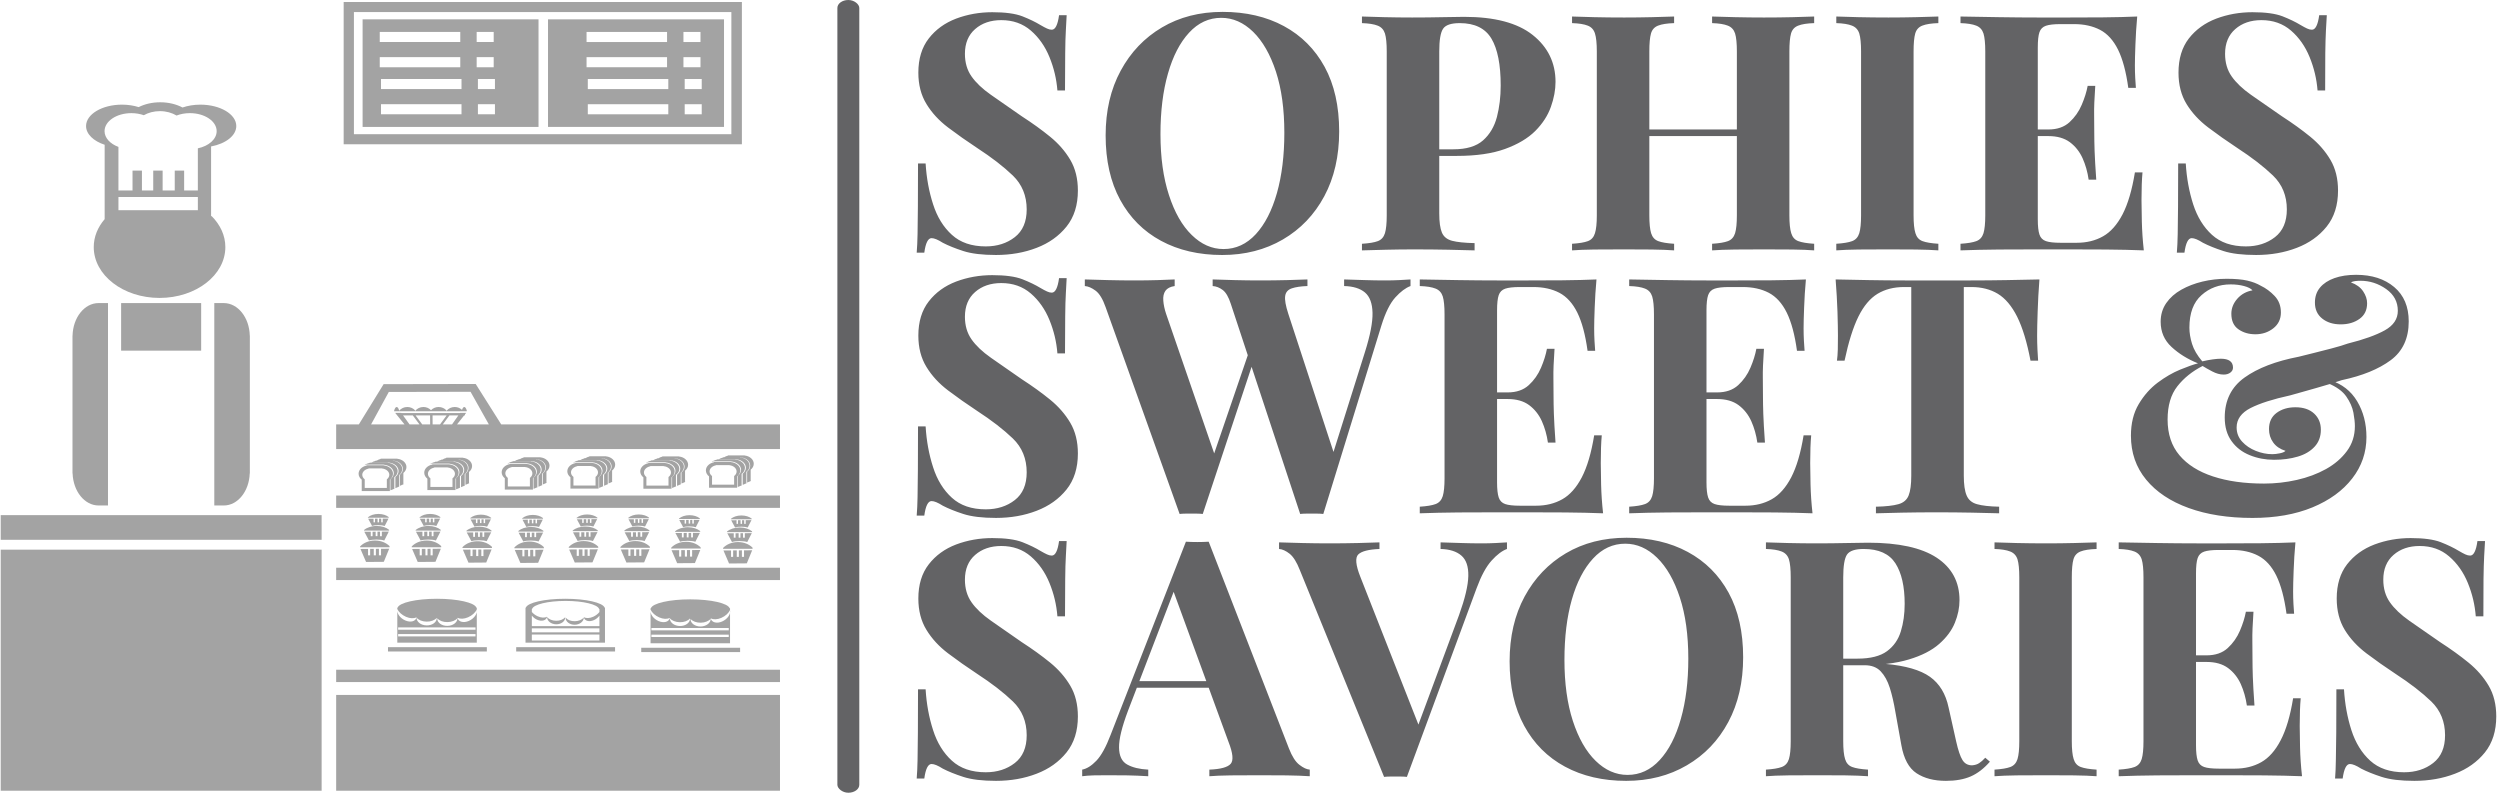<svg xmlns="http://www.w3.org/2000/svg" version="1.1" xmlns:xlink="http://www.w3.org/1999/xlink" xmlns:svgjs="http://svgjs.dev/svgjs" width="1000" height="318" viewBox="0 0 1000 318"><g transform="matrix(1,0,0,1,-0.606,-0.453)"><svg viewBox="0 0 396 126" data-background-color="#ffffff" preserveAspectRatio="xMidYMid meet" height="318" width="1000" xmlns="http://www.w3.org/2000/svg" xmlns:xlink="http://www.w3.org/1999/xlink"><g id="tight-bounds" transform="matrix(1,0,0,1,0.24,0.18)"><svg viewBox="0 0 395.52 125.641" height="125.641" width="395.52"><g><svg viewBox="0 0 624.88 198.499" height="125.641" width="395.52"><g><rect width="5.49" height="198.499" x="209.499" y="0" fill="#636365" opacity="1" stroke-width="0" stroke="transparent" fill-opacity="1" class="rect-rb-0" data-fill-palette-color="primary" rx="1%" id="rb-0" data-palette-color="#636365"></rect></g><g transform="matrix(1,0,0,1,229.36,0.494)"><svg viewBox="0 0 395.52 197.512" height="197.512" width="395.52"><g><svg viewBox="0 0 395.52 197.512" height="197.512" width="395.52"><g><svg viewBox="0 0 395.52 197.512" height="197.512" width="395.52"><g transform="matrix(1,0,0,1,0,0)"><svg width="395.52" viewBox="2.75 -36.1 239.1 116.4" height="197.512" data-palette-color="#636365"><svg></svg><svg></svg><svg></svg><g class="undefined-text-0" data-fill-palette-color="primary" id="text-0"><path d="M14.2-36.05v0c1.967 0 3.483 0.207 4.55 0.62 1.067 0.42 1.983 0.863 2.75 1.33v0c0.4 0.233 0.727 0.407 0.98 0.52 0.247 0.12 0.487 0.18 0.72 0.18v0c0.533 0 0.9-0.733 1.1-2.2v0h1.15c-0.033 0.633-0.073 1.39-0.12 2.27-0.053 0.887-0.087 2.047-0.1 3.48-0.02 1.433-0.03 3.317-0.03 5.65v0h-1.15c-0.133-1.733-0.533-3.417-1.2-5.05-0.667-1.633-1.607-2.973-2.82-4.02-1.22-1.053-2.713-1.58-4.48-1.58v0c-1.6 0-2.917 0.45-3.95 1.35-1.033 0.9-1.55 2.15-1.55 3.75v0c0 1.333 0.333 2.473 1 3.42 0.667 0.953 1.643 1.88 2.93 2.78 1.28 0.9 2.837 1.983 4.67 3.25v0c1.6 1.033 3.033 2.067 4.3 3.1 1.267 1.033 2.283 2.2 3.05 3.5 0.767 1.3 1.15 2.85 1.15 4.65v0c0 2.2-0.573 4.017-1.72 5.45-1.153 1.433-2.663 2.507-4.53 3.22-1.867 0.72-3.917 1.08-6.15 1.08v0c-2.067 0-3.717-0.2-4.95-0.6-1.233-0.4-2.267-0.817-3.1-1.25v0c-0.733-0.467-1.3-0.7-1.7-0.7v0c-0.533 0-0.9 0.733-1.1 2.2v0h-1.15c0.067-0.8 0.11-1.733 0.13-2.8 0.013-1.067 0.03-2.46 0.05-4.18 0.013-1.713 0.02-3.887 0.02-6.52v0h1.15c0.133 2.2 0.51 4.257 1.13 6.17 0.613 1.92 1.563 3.463 2.85 4.63 1.28 1.167 2.987 1.75 5.12 1.75v0c1.733 0 3.2-0.467 4.4-1.4 1.2-0.933 1.8-2.333 1.8-4.2v0c0-2.067-0.7-3.777-2.1-5.13-1.4-1.347-3.2-2.737-5.4-4.17v0c-1.567-1.033-3.033-2.067-4.4-3.1-1.367-1.033-2.457-2.217-3.27-3.55-0.82-1.333-1.23-2.917-1.23-4.75v0c0-2.1 0.527-3.827 1.58-5.18 1.047-1.347 2.427-2.347 4.14-3 1.72-0.647 3.547-0.97 5.48-0.97zM49.05-36.1v0c3.533 0 6.627 0.717 9.28 2.15 2.647 1.433 4.703 3.49 6.17 6.17 1.467 2.687 2.2 5.947 2.2 9.78v0c0 3.733-0.75 7-2.25 9.8-1.5 2.8-3.59 4.983-6.27 6.55-2.687 1.567-5.747 2.35-9.18 2.35v0c-3.533 0-6.623-0.717-9.27-2.15-2.653-1.433-4.713-3.5-6.18-6.2-1.467-2.7-2.2-5.95-2.2-9.75v0c0-3.733 0.76-7 2.28-9.8 1.513-2.8 3.597-4.983 6.25-6.55 2.647-1.567 5.703-2.35 9.17-2.35zM48.85-35.2v0c-1.867 0-3.49 0.75-4.87 2.25-1.387 1.5-2.453 3.567-3.2 6.2-0.753 2.633-1.13 5.683-1.13 9.15v0c0 3.533 0.427 6.607 1.28 9.22 0.847 2.62 1.997 4.637 3.45 6.05 1.447 1.42 3.053 2.13 4.82 2.13v0c1.867 0 3.493-0.75 4.88-2.25 1.38-1.5 2.447-3.577 3.2-6.23 0.747-2.647 1.12-5.687 1.12-9.12v0c0-3.567-0.423-6.65-1.27-9.25-0.853-2.6-2.003-4.61-3.45-6.03-1.453-1.413-3.063-2.12-4.83-2.12zM70.15-34.4v-1c0.833 0.033 1.96 0.067 3.38 0.1 1.413 0.033 2.82 0.05 4.22 0.05v0c1.6 0 3.15-0.017 4.65-0.05 1.5-0.033 2.567-0.05 3.2-0.05v0c4.633 0 8.1 0.917 10.4 2.75 2.3 1.833 3.45 4.2 3.45 7.1v0c0 1.2-0.233 2.457-0.7 3.77-0.467 1.32-1.257 2.54-2.37 3.66-1.12 1.113-2.647 2.02-4.58 2.72-1.933 0.7-4.367 1.05-7.3 1.05v0h-5.1v-1h4.6c1.967 0 3.46-0.45 4.48-1.35 1.013-0.9 1.713-2.083 2.1-3.55 0.38-1.467 0.57-3.05 0.57-4.75v0c0-3.167-0.467-5.533-1.4-7.1-0.933-1.567-2.533-2.35-4.8-2.35v0c-1.3 0-2.14 0.283-2.52 0.85-0.387 0.567-0.58 1.717-0.58 3.45v0 24.5c0 1.3 0.133 2.267 0.4 2.9 0.267 0.633 0.783 1.05 1.55 1.25 0.767 0.2 1.9 0.317 3.4 0.35v0 1.1c-1.033-0.033-2.367-0.067-4-0.1-1.633-0.033-3.35-0.05-5.15-0.05v0c-1.433 0-2.833 0.017-4.2 0.05-1.367 0.033-2.6 0.067-3.7 0.1v0-1c1.067-0.067 1.867-0.2 2.4-0.4 0.533-0.2 0.893-0.6 1.08-1.2 0.18-0.6 0.27-1.5 0.27-2.7v0-24.8c0-1.233-0.09-2.143-0.27-2.73-0.187-0.58-0.553-0.977-1.1-1.19-0.553-0.22-1.347-0.347-2.38-0.38zM123.15 0v0-1c1.067-0.067 1.867-0.2 2.4-0.4 0.533-0.2 0.893-0.6 1.08-1.2 0.18-0.6 0.27-1.5 0.27-2.7v0-24.8c0-1.233-0.09-2.143-0.27-2.73-0.187-0.58-0.553-0.977-1.1-1.19-0.553-0.22-1.347-0.347-2.38-0.38v0-1c0.9 0.033 2.073 0.067 3.52 0.1 1.453 0.033 2.897 0.05 4.33 0.05v0c1.533 0 2.973-0.017 4.32-0.05 1.353-0.033 2.447-0.067 3.28-0.1v0 1c-1.067 0.033-1.873 0.16-2.42 0.38-0.553 0.213-0.913 0.61-1.08 1.19-0.167 0.587-0.25 1.497-0.25 2.73v0 24.8c0 1.2 0.093 2.1 0.28 2.7 0.18 0.6 0.537 1 1.07 1.2 0.533 0.2 1.333 0.333 2.4 0.4v0 1c-0.833-0.067-1.927-0.11-3.28-0.13-1.347-0.013-2.787-0.02-4.32-0.02v0c-1.433 0-2.877 0.007-4.33 0.02-1.447 0.02-2.62 0.063-3.52 0.13zM101.95 0v0-1c1.067-0.067 1.867-0.2 2.4-0.4 0.533-0.2 0.89-0.6 1.07-1.2 0.187-0.6 0.28-1.5 0.28-2.7v0-24.8c0-1.233-0.093-2.143-0.28-2.73-0.18-0.58-0.543-0.977-1.09-1.19-0.553-0.22-1.347-0.347-2.38-0.38v0-1c0.867 0.033 1.993 0.067 3.38 0.1 1.38 0.033 2.887 0.05 4.52 0.05v0c1.4 0 2.783-0.017 4.15-0.05 1.367-0.033 2.5-0.067 3.4-0.1v0 1c-1.067 0.033-1.877 0.16-2.43 0.38-0.547 0.213-0.903 0.61-1.07 1.19-0.167 0.587-0.25 1.497-0.25 2.73v0 24.8c0 1.2 0.09 2.1 0.27 2.7 0.187 0.6 0.547 1 1.08 1.2 0.533 0.2 1.333 0.333 2.4 0.4v0 1c-0.9-0.067-2.033-0.11-3.4-0.13-1.367-0.013-2.75-0.02-4.15-0.02v0c-1.633 0-3.14 0.007-4.52 0.02-1.387 0.02-2.513 0.063-3.38 0.13zM130.15-17.3h-19.75v-1h19.75zM157.4-35.4v0 1c-1.067 0.033-1.877 0.16-2.43 0.38-0.547 0.213-0.903 0.61-1.07 1.19-0.167 0.587-0.25 1.497-0.25 2.73v0 24.8c0 1.2 0.093 2.1 0.28 2.7 0.18 0.6 0.537 1 1.07 1.2 0.533 0.2 1.333 0.333 2.4 0.4v0 1c-0.9-0.067-2.033-0.11-3.4-0.13-1.367-0.013-2.75-0.02-4.15-0.02v0c-1.633 0-3.143 0.007-4.53 0.02-1.38 0.02-2.503 0.063-3.37 0.13v0-1c1.067-0.067 1.867-0.2 2.4-0.4 0.533-0.2 0.893-0.6 1.08-1.2 0.18-0.6 0.27-1.5 0.27-2.7v0-24.8c0-1.233-0.09-2.143-0.27-2.73-0.187-0.58-0.557-0.977-1.11-1.19-0.547-0.22-1.337-0.347-2.37-0.38v0-1c0.867 0.033 1.99 0.067 3.37 0.1 1.387 0.033 2.897 0.05 4.53 0.05v0c1.4 0 2.783-0.017 4.15-0.05 1.367-0.033 2.5-0.067 3.4-0.1zM187.5-35.4v0c-0.133 1.467-0.223 2.883-0.27 4.25-0.053 1.367-0.08 2.417-0.08 3.15v0c0 0.667 0.017 1.3 0.05 1.9 0.033 0.6 0.067 1.1 0.1 1.5v0h-1.15c-0.333-2.433-0.85-4.36-1.55-5.78-0.7-1.413-1.607-2.413-2.72-3-1.12-0.58-2.43-0.87-3.93-0.87v0h-2.05c-1 0-1.74 0.083-2.22 0.25-0.487 0.167-0.813 0.493-0.98 0.98-0.167 0.48-0.25 1.253-0.25 2.32v0 26c0 1.033 0.083 1.8 0.25 2.3 0.167 0.5 0.493 0.833 0.98 1 0.48 0.167 1.22 0.25 2.22 0.25v0h2.45c1.5 0 2.827-0.327 3.98-0.98 1.147-0.647 2.13-1.753 2.95-3.32 0.813-1.567 1.437-3.683 1.87-6.35v0h1.15c-0.1 1.067-0.15 2.467-0.15 4.2v0c0 0.767 0.017 1.85 0.05 3.25 0.033 1.4 0.133 2.85 0.3 4.35v0c-1.7-0.067-3.617-0.11-5.75-0.13-2.133-0.013-4.033-0.02-5.7-0.02v0c-1.133 0-2.633 0-4.5 0-1.867 0-3.85 0.007-5.95 0.02-2.1 0.02-4.05 0.063-5.85 0.13v0-1c1.067-0.067 1.867-0.2 2.4-0.4 0.533-0.2 0.893-0.6 1.08-1.2 0.18-0.6 0.27-1.5 0.27-2.7v0-24.8c0-1.233-0.09-2.143-0.27-2.73-0.187-0.58-0.553-0.977-1.1-1.19-0.553-0.22-1.347-0.347-2.38-0.38v0-1c1.8 0.033 3.75 0.067 5.85 0.1 2.1 0.033 4.083 0.05 5.95 0.05 1.867 0 3.367 0 4.5 0v0c1.533 0 3.277-0.007 5.23-0.02 1.947-0.02 3.687-0.063 5.22-0.13zM170.95-18.3h8.75c0 0 0 0.167 0 0.5 0 0.333 0 0.5 0 0.5v0h-8.75c0 0 0-0.167 0-0.5 0-0.333 0-0.5 0-0.5zM180-24.9h1.15c-0.133 1.9-0.19 3.35-0.17 4.35 0.013 1 0.02 1.917 0.02 2.75v0c0 0.833 0.017 1.75 0.05 2.75 0.033 1 0.117 2.45 0.25 4.35v0h-1.15c-0.167-1.167-0.473-2.25-0.92-3.25-0.453-1-1.097-1.81-1.93-2.43-0.833-0.613-1.917-0.92-3.25-0.92v0-1c1.333 0 2.4-0.367 3.2-1.1 0.8-0.733 1.417-1.61 1.85-2.63 0.433-1.013 0.733-1.97 0.9-2.87zM204.95-36.05v0c1.967 0 3.483 0.207 4.55 0.62 1.067 0.42 1.983 0.863 2.75 1.33v0c0.4 0.233 0.723 0.407 0.97 0.52 0.253 0.12 0.497 0.18 0.73 0.18v0c0.533 0 0.9-0.733 1.1-2.2v0h1.15c-0.033 0.633-0.077 1.39-0.13 2.27-0.047 0.887-0.08 2.047-0.1 3.48-0.013 1.433-0.02 3.317-0.02 5.65v0h-1.15c-0.133-1.733-0.533-3.417-1.2-5.05-0.667-1.633-1.607-2.973-2.82-4.02-1.22-1.053-2.713-1.58-4.48-1.58v0c-1.6 0-2.917 0.45-3.95 1.35-1.033 0.9-1.55 2.15-1.55 3.75v0c0 1.333 0.333 2.473 1 3.42 0.667 0.953 1.64 1.88 2.92 2.78 1.287 0.9 2.847 1.983 4.68 3.25v0c1.6 1.033 3.033 2.067 4.3 3.1 1.267 1.033 2.283 2.2 3.05 3.5 0.767 1.3 1.15 2.85 1.15 4.65v0c0 2.2-0.573 4.017-1.72 5.45-1.153 1.433-2.663 2.507-4.53 3.22-1.867 0.72-3.917 1.08-6.15 1.08v0c-2.067 0-3.717-0.2-4.95-0.6-1.233-0.4-2.267-0.817-3.1-1.25v0c-0.733-0.467-1.3-0.7-1.7-0.7v0c-0.533 0-0.9 0.733-1.1 2.2v0h-1.15c0.067-0.8 0.11-1.733 0.13-2.8 0.013-1.067 0.03-2.46 0.05-4.18 0.013-1.713 0.02-3.887 0.02-6.52v0h1.15c0.133 2.2 0.507 4.257 1.12 6.17 0.62 1.92 1.57 3.463 2.85 4.63 1.287 1.167 2.997 1.75 5.13 1.75v0c1.733 0 3.2-0.467 4.4-1.4 1.2-0.933 1.8-2.333 1.8-4.2v0c0-2.067-0.7-3.777-2.1-5.13-1.4-1.347-3.2-2.737-5.4-4.17v0c-1.567-1.033-3.033-2.067-4.4-3.1-1.367-1.033-2.46-2.217-3.28-3.55-0.813-1.333-1.22-2.917-1.22-4.75v0c0-2.1 0.523-3.827 1.57-5.18 1.053-1.347 2.437-2.347 4.15-3 1.72-0.647 3.547-0.97 5.48-0.97z" fill="#636365" fill-rule="nonzero" stroke="none" stroke-width="1" stroke-linecap="butt" stroke-linejoin="miter" stroke-miterlimit="10" stroke-dasharray="" stroke-dashoffset="0" font-family="none" font-weight="none" font-size="none" text-anchor="none" style="mix-blend-mode: normal" data-fill-palette-color="primary" opacity="1"></path><path transform="translate(0,39.8)" d="M14.2-36.05v0c1.967 0 3.483 0.207 4.55 0.62 1.067 0.42 1.983 0.863 2.75 1.33v0c0.4 0.233 0.727 0.407 0.98 0.52 0.247 0.12 0.487 0.18 0.72 0.18v0c0.533 0 0.9-0.733 1.1-2.2v0h1.15c-0.033 0.633-0.073 1.39-0.12 2.27-0.053 0.887-0.087 2.047-0.1 3.48-0.02 1.433-0.03 3.317-0.03 5.65v0h-1.15c-0.133-1.733-0.533-3.417-1.2-5.05-0.667-1.633-1.607-2.973-2.82-4.02-1.22-1.053-2.713-1.58-4.48-1.58v0c-1.6 0-2.917 0.45-3.95 1.35-1.033 0.9-1.55 2.15-1.55 3.75v0c0 1.333 0.333 2.473 1 3.42 0.667 0.953 1.643 1.88 2.93 2.78 1.28 0.9 2.837 1.983 4.67 3.25v0c1.6 1.033 3.033 2.067 4.3 3.1 1.267 1.033 2.283 2.2 3.05 3.5 0.767 1.3 1.15 2.85 1.15 4.65v0c0 2.2-0.573 4.017-1.72 5.45-1.153 1.433-2.663 2.507-4.53 3.22-1.867 0.72-3.917 1.08-6.15 1.08v0c-2.067 0-3.717-0.2-4.95-0.6-1.233-0.4-2.267-0.817-3.1-1.25v0c-0.733-0.467-1.3-0.7-1.7-0.7v0c-0.533 0-0.9 0.733-1.1 2.2v0h-1.15c0.067-0.8 0.11-1.733 0.13-2.8 0.013-1.067 0.03-2.46 0.05-4.18 0.013-1.713 0.02-3.887 0.02-6.52v0h1.15c0.133 2.2 0.51 4.257 1.13 6.17 0.613 1.92 1.563 3.463 2.85 4.63 1.28 1.167 2.987 1.75 5.12 1.75v0c1.733 0 3.2-0.467 4.4-1.4 1.2-0.933 1.8-2.333 1.8-4.2v0c0-2.067-0.7-3.777-2.1-5.13-1.4-1.347-3.2-2.737-5.4-4.17v0c-1.567-1.033-3.033-2.067-4.4-3.1-1.367-1.033-2.457-2.217-3.27-3.55-0.82-1.333-1.23-2.917-1.23-4.75v0c0-2.1 0.527-3.827 1.58-5.18 1.047-1.347 2.427-2.347 4.14-3 1.72-0.647 3.547-0.97 5.48-0.97zM77.5-35.4v0 1c-0.733 0.267-1.5 0.84-2.3 1.72-0.8 0.887-1.5 2.297-2.1 4.23v0l-8.8 28.55c-0.267-0.033-0.55-0.05-0.85-0.05-0.3 0-0.6 0-0.9 0v0c-0.3 0-0.6 0-0.9 0-0.3 0-0.583 0.017-0.85 0.05v0l-10.5-31.8c-0.333-1.033-0.74-1.733-1.22-2.1-0.487-0.367-0.997-0.567-1.53-0.6v0-1c0.933 0.033 2.043 0.067 3.33 0.1 1.28 0.033 2.553 0.05 3.82 0.05v0c1.467 0 2.843-0.017 4.13-0.05 1.28-0.033 2.303-0.067 3.07-0.1v0 1c-1 0.033-1.79 0.15-2.37 0.35-0.587 0.2-0.92 0.583-1 1.15-0.087 0.567 0.07 1.467 0.47 2.7v0l7.1 21.7-1.15 2.05 5.65-17.95c0.8-2.533 1.183-4.517 1.15-5.95-0.033-1.433-0.417-2.46-1.15-3.08-0.733-0.613-1.783-0.937-3.15-0.97v0-1c1.133 0.033 2.2 0.067 3.2 0.1 1 0.033 2 0.05 3 0.05v0c0.767 0 1.477-0.017 2.13-0.05 0.647-0.033 1.22-0.067 1.72-0.1zM41.8-35.4v0 1c-0.667 0.1-1.133 0.34-1.4 0.72-0.267 0.387-0.373 0.887-0.32 1.5 0.047 0.62 0.187 1.28 0.42 1.98v0l7.65 22.2-1.35 1.8 6.4-18.7 0.7 1.35-7.85 23.65c-0.267-0.033-0.55-0.05-0.85-0.05-0.3 0-0.6 0-0.9 0v0c-0.3 0-0.6 0-0.9 0-0.3 0-0.583 0.017-0.85 0.05v0l-11.2-31.3c-0.433-1.233-0.94-2.067-1.52-2.5-0.587-0.433-1.13-0.667-1.63-0.7v0-1c1 0.033 2.183 0.067 3.55 0.1 1.367 0.033 2.667 0.05 3.9 0.05v0c1.333 0 2.527-0.017 3.58-0.05 1.047-0.033 1.903-0.067 2.57-0.1zM105.65-35.4v0c-0.133 1.467-0.223 2.883-0.27 4.25-0.053 1.367-0.08 2.417-0.08 3.15v0c0 0.667 0.017 1.3 0.05 1.9 0.033 0.6 0.067 1.1 0.1 1.5v0h-1.15c-0.333-2.433-0.85-4.36-1.55-5.78-0.7-1.413-1.607-2.413-2.72-3-1.12-0.58-2.43-0.87-3.93-0.87v0h-2.05c-1 0-1.74 0.083-2.22 0.25-0.487 0.167-0.813 0.493-0.98 0.98-0.167 0.48-0.25 1.253-0.25 2.32v0 26c0 1.033 0.083 1.8 0.25 2.3 0.167 0.5 0.493 0.833 0.98 1 0.48 0.167 1.22 0.25 2.22 0.25v0h2.45c1.5 0 2.827-0.327 3.98-0.98 1.147-0.647 2.13-1.753 2.95-3.32 0.813-1.567 1.437-3.683 1.87-6.35v0h1.15c-0.1 1.067-0.15 2.467-0.15 4.2v0c0 0.767 0.017 1.85 0.05 3.25 0.033 1.4 0.133 2.85 0.3 4.35v0c-1.7-0.067-3.617-0.11-5.75-0.13-2.133-0.013-4.033-0.02-5.7-0.02v0c-1.133 0-2.633 0-4.5 0-1.867 0-3.85 0.007-5.95 0.02-2.1 0.02-4.05 0.063-5.85 0.13v0-1c1.067-0.067 1.867-0.2 2.4-0.4 0.533-0.2 0.893-0.6 1.08-1.2 0.18-0.6 0.27-1.5 0.27-2.7v0-24.8c0-1.233-0.09-2.143-0.27-2.73-0.187-0.58-0.553-0.977-1.1-1.19-0.553-0.22-1.347-0.347-2.38-0.38v0-1c1.8 0.033 3.75 0.067 5.85 0.1 2.1 0.033 4.083 0.05 5.95 0.05 1.867 0 3.367 0 4.5 0v0c1.533 0 3.277-0.007 5.23-0.02 1.947-0.02 3.687-0.063 5.22-0.13zM89.1-18.3h8.75c0 0 0 0.167 0 0.5 0 0.333 0 0.5 0 0.5v0h-8.75c0 0 0-0.167 0-0.5 0-0.333 0-0.5 0-0.5zM98.15-24.9h1.15c-0.133 1.9-0.19 3.35-0.17 4.35 0.013 1 0.02 1.917 0.02 2.75v0c0 0.833 0.017 1.75 0.05 2.75 0.033 1 0.117 2.45 0.25 4.35v0h-1.15c-0.167-1.167-0.473-2.25-0.92-3.25-0.453-1-1.097-1.81-1.93-2.43-0.833-0.613-1.917-0.92-3.25-0.92v0-1c1.333 0 2.4-0.367 3.2-1.1 0.8-0.733 1.417-1.61 1.85-2.63 0.433-1.013 0.733-1.97 0.9-2.87zM137.35-35.4v0c-0.133 1.467-0.223 2.883-0.27 4.25-0.053 1.367-0.08 2.417-0.08 3.15v0c0 0.667 0.017 1.3 0.05 1.9 0.033 0.6 0.067 1.1 0.1 1.5v0h-1.15c-0.333-2.433-0.85-4.36-1.55-5.78-0.7-1.413-1.607-2.413-2.72-3-1.12-0.58-2.43-0.87-3.93-0.87v0h-2.05c-1 0-1.74 0.083-2.22 0.25-0.487 0.167-0.813 0.493-0.98 0.98-0.167 0.48-0.25 1.253-0.25 2.32v0 26c0 1.033 0.083 1.8 0.25 2.3 0.167 0.5 0.493 0.833 0.98 1 0.48 0.167 1.22 0.25 2.22 0.25v0h2.45c1.5 0 2.827-0.327 3.98-0.98 1.147-0.647 2.13-1.753 2.95-3.32 0.813-1.567 1.437-3.683 1.87-6.35v0h1.15c-0.1 1.067-0.15 2.467-0.15 4.2v0c0 0.767 0.017 1.85 0.05 3.25 0.033 1.4 0.133 2.85 0.3 4.35v0c-1.7-0.067-3.617-0.11-5.75-0.13-2.133-0.013-4.033-0.02-5.7-0.02v0c-1.133 0-2.633 0-4.5 0-1.867 0-3.85 0.007-5.95 0.02-2.1 0.02-4.05 0.063-5.85 0.13v0-1c1.067-0.067 1.867-0.2 2.4-0.4 0.533-0.2 0.893-0.6 1.08-1.2 0.18-0.6 0.27-1.5 0.27-2.7v0-24.8c0-1.233-0.09-2.143-0.27-2.73-0.187-0.58-0.553-0.977-1.1-1.19-0.553-0.22-1.347-0.347-2.38-0.38v0-1c1.8 0.033 3.75 0.067 5.85 0.1 2.1 0.033 4.083 0.05 5.95 0.05 1.867 0 3.367 0 4.5 0v0c1.533 0 3.277-0.007 5.23-0.02 1.947-0.02 3.687-0.063 5.22-0.13zM120.8-18.3h8.75c0 0 0 0.167 0 0.5 0 0.333 0 0.5 0 0.5v0h-8.75c0 0 0-0.167 0-0.5 0-0.333 0-0.5 0-0.5zM129.85-24.9h1.15c-0.133 1.9-0.19 3.35-0.17 4.35 0.013 1 0.02 1.917 0.02 2.75v0c0 0.833 0.017 1.75 0.05 2.75 0.033 1 0.117 2.45 0.25 4.35v0h-1.15c-0.167-1.167-0.473-2.25-0.92-3.25-0.453-1-1.097-1.81-1.93-2.43-0.833-0.613-1.917-0.92-3.25-0.92v0-1c1.333 0 2.4-0.367 3.2-1.1 0.8-0.733 1.417-1.61 1.85-2.63 0.433-1.013 0.733-1.97 0.9-2.87zM172.7-35.4v0c-0.133 1.7-0.223 3.333-0.27 4.9-0.053 1.567-0.08 2.767-0.08 3.6v0c0 0.733 0.017 1.433 0.05 2.1 0.033 0.667 0.067 1.233 0.1 1.7v0h-1.15c-0.533-2.8-1.207-5.017-2.02-6.65-0.82-1.633-1.797-2.793-2.93-3.48-1.133-0.68-2.467-1.02-4-1.02v0h-1.15v28.55c0 1.333 0.143 2.333 0.43 3 0.28 0.667 0.803 1.107 1.57 1.32 0.767 0.22 1.883 0.347 3.35 0.38v0 1c-1.033-0.033-2.407-0.067-4.12-0.1-1.72-0.033-3.513-0.05-5.38-0.05v0c-1.833 0-3.567 0.017-5.2 0.05-1.633 0.033-2.95 0.067-3.95 0.1v0-1c1.5-0.033 2.633-0.16 3.4-0.38 0.767-0.213 1.283-0.653 1.55-1.32 0.267-0.667 0.4-1.667 0.4-3v0-28.55h-1.1c-1.533 0-2.867 0.34-4 1.02-1.133 0.687-2.1 1.837-2.9 3.45-0.8 1.62-1.5 3.847-2.1 6.68v0h-1.15c0.067-0.467 0.11-1.033 0.13-1.7 0.013-0.667 0.02-1.367 0.02-2.1v0c0-0.833-0.023-2.033-0.07-3.6-0.053-1.567-0.147-3.2-0.28-4.9v0c1.533 0.033 3.21 0.067 5.03 0.1 1.813 0.033 3.637 0.05 5.47 0.05 1.833 0 3.483 0 4.95 0v0c1.5 0 3.16 0 4.98 0 1.813 0 3.637-0.017 5.47-0.05 1.833-0.033 3.483-0.067 4.95-0.1zM201-35.5v0c1.3 0 2.35 0.09 3.15 0.27 0.8 0.187 1.483 0.447 2.05 0.78v0c0.767 0.367 1.467 0.883 2.1 1.55 0.633 0.667 0.95 1.5 0.95 2.5v0c0 1-0.383 1.8-1.15 2.4-0.767 0.6-1.667 0.9-2.7 0.9v0c-1 0-1.857-0.25-2.57-0.75-0.72-0.5-1.08-1.283-1.08-2.35v0c0-0.833 0.3-1.593 0.9-2.28 0.6-0.68 1.367-1.103 2.3-1.27v0c-0.233-0.267-0.657-0.483-1.27-0.65-0.62-0.167-1.297-0.25-2.03-0.25v0c-1.733 0-3.207 0.543-4.42 1.63-1.22 1.08-1.83 2.72-1.83 4.92v0c0 0.767 0.133 1.583 0.4 2.45 0.267 0.867 0.783 1.75 1.55 2.65v0c0.567-0.133 1.093-0.233 1.58-0.3 0.48-0.067 0.887-0.1 1.22-0.1v0c1.233 0 1.85 0.45 1.85 1.35v0c0 0.3-0.133 0.55-0.4 0.75-0.267 0.2-0.6 0.3-1 0.3v0c-0.567 0-1.15-0.16-1.75-0.48-0.6-0.313-1.083-0.587-1.45-0.82v0c-1.567 0.8-2.84 1.823-3.82 3.07-0.987 1.253-1.48 2.93-1.48 5.03v0c0 2.2 0.6 4.007 1.8 5.42 1.2 1.42 2.893 2.487 5.08 3.2 2.18 0.72 4.753 1.08 7.72 1.08v0c1.667 0 3.317-0.183 4.95-0.55 1.633-0.367 3.11-0.917 4.43-1.65 1.313-0.733 2.37-1.643 3.17-2.73 0.8-1.08 1.2-2.337 1.2-3.77v0c0-0.533-0.073-1.21-0.22-2.03-0.153-0.813-0.513-1.63-1.08-2.45-0.567-0.813-1.5-1.487-2.8-2.02v0l0.35-0.45c1.8 0.567 3.167 1.633 4.1 3.2 0.933 1.567 1.4 3.367 1.4 5.4v0c0 2.333-0.717 4.423-2.15 6.27-1.433 1.853-3.44 3.313-6.02 4.38-2.587 1.067-5.613 1.6-9.08 1.6v0c-3.667 0-6.883-0.5-9.65-1.5-2.767-1-4.917-2.433-6.45-4.3-1.533-1.867-2.3-4.083-2.3-6.65v0c0-1.867 0.393-3.46 1.18-4.78 0.78-1.313 1.737-2.397 2.87-3.25 1.133-0.847 2.267-1.503 3.4-1.97 1.133-0.467 2.033-0.783 2.7-0.95v0c-1.567-0.633-2.9-1.46-4-2.48-1.1-1.013-1.65-2.287-1.65-3.82v0c0-1.067 0.283-2.01 0.85-2.83 0.567-0.813 1.327-1.487 2.28-2.02 0.947-0.533 2.013-0.943 3.2-1.23 1.18-0.28 2.387-0.42 3.62-0.42zM220.65-36.1v0c2.367 0 4.283 0.617 5.75 1.85 1.467 1.233 2.2 2.967 2.2 5.2v0c0 2.567-0.907 4.523-2.72 5.87-1.82 1.353-4.297 2.363-7.43 3.03v0c-0.467 0.167-1.05 0.357-1.75 0.57-0.7 0.22-1.417 0.43-2.15 0.63-0.733 0.2-1.44 0.4-2.12 0.6-0.687 0.2-1.28 0.367-1.78 0.5v0c-2.6 0.567-4.6 1.207-6 1.92-1.4 0.72-2.1 1.697-2.1 2.93v0c0 0.833 0.277 1.55 0.83 2.15 0.547 0.6 1.237 1.067 2.07 1.4 0.833 0.333 1.667 0.5 2.5 0.5v0c0.333 0 0.71-0.043 1.13-0.13 0.413-0.08 0.703-0.203 0.87-0.37v0c-0.833-0.267-1.457-0.693-1.87-1.28-0.42-0.58-0.63-1.253-0.63-2.02v0c0-1.067 0.383-1.883 1.15-2.45 0.767-0.567 1.717-0.85 2.85-0.85v0c1.2 0 2.143 0.317 2.83 0.95 0.68 0.633 1.02 1.45 1.02 2.45v0c0 1.033-0.317 1.89-0.95 2.57-0.633 0.687-1.483 1.187-2.55 1.5-1.067 0.32-2.267 0.48-3.6 0.48v0c-1.3 0-2.523-0.233-3.67-0.7-1.153-0.467-2.07-1.177-2.75-2.13-0.687-0.947-1.03-2.137-1.03-3.57v0c0-2.6 1-4.617 3-6.05 2-1.433 4.733-2.483 8.2-3.15v0c0.7-0.167 1.477-0.36 2.33-0.58 0.847-0.213 1.72-0.437 2.62-0.67 0.9-0.233 1.733-0.483 2.5-0.75v0c2.4-0.6 4.26-1.267 5.58-2 1.313-0.733 1.97-1.717 1.97-2.95v0c0-1.367-0.59-2.467-1.77-3.3-1.187-0.833-2.48-1.25-3.88-1.25v0c-0.3 0-0.573 0.017-0.82 0.05-0.253 0.033-0.463 0.1-0.63 0.2v0c0.833 0.3 1.45 0.75 1.85 1.35 0.4 0.6 0.6 1.2 0.6 1.8v0c0 1.033-0.383 1.823-1.15 2.37-0.767 0.553-1.717 0.83-2.85 0.83v0c-1.133 0-2.067-0.293-2.8-0.88-0.733-0.58-1.1-1.387-1.1-2.42v0c0-0.9 0.26-1.66 0.78-2.28 0.513-0.613 1.237-1.087 2.17-1.42 0.933-0.333 2.033-0.5 3.3-0.5z" fill="#636365" fill-rule="nonzero" stroke="none" stroke-width="1" stroke-linecap="butt" stroke-linejoin="miter" stroke-miterlimit="10" stroke-dasharray="" stroke-dashoffset="0" font-family="none" font-weight="none" font-size="none" text-anchor="none" style="mix-blend-mode: normal" data-fill-palette-color="primary" opacity="1"></path><path transform="translate(0,79.6)" d="M14.2-36.05v0c1.967 0 3.483 0.207 4.55 0.62 1.067 0.42 1.983 0.863 2.75 1.33v0c0.4 0.233 0.727 0.407 0.98 0.52 0.247 0.12 0.487 0.18 0.72 0.18v0c0.533 0 0.9-0.733 1.1-2.2v0h1.15c-0.033 0.633-0.073 1.39-0.12 2.27-0.053 0.887-0.087 2.047-0.1 3.48-0.02 1.433-0.03 3.317-0.03 5.65v0h-1.15c-0.133-1.733-0.533-3.417-1.2-5.05-0.667-1.633-1.607-2.973-2.82-4.02-1.22-1.053-2.713-1.58-4.48-1.58v0c-1.6 0-2.917 0.45-3.95 1.35-1.033 0.9-1.55 2.15-1.55 3.75v0c0 1.333 0.333 2.473 1 3.42 0.667 0.953 1.643 1.88 2.93 2.78 1.28 0.9 2.837 1.983 4.67 3.25v0c1.6 1.033 3.033 2.067 4.3 3.1 1.267 1.033 2.283 2.2 3.05 3.5 0.767 1.3 1.15 2.85 1.15 4.65v0c0 2.2-0.573 4.017-1.72 5.45-1.153 1.433-2.663 2.507-4.53 3.22-1.867 0.72-3.917 1.08-6.15 1.08v0c-2.067 0-3.717-0.2-4.95-0.6-1.233-0.4-2.267-0.817-3.1-1.25v0c-0.733-0.467-1.3-0.7-1.7-0.7v0c-0.533 0-0.9 0.733-1.1 2.2v0h-1.15c0.067-0.8 0.11-1.733 0.13-2.8 0.013-1.067 0.03-2.46 0.05-4.18 0.013-1.713 0.02-3.887 0.02-6.52v0h1.15c0.133 2.2 0.51 4.257 1.13 6.17 0.613 1.92 1.563 3.463 2.85 4.63 1.28 1.167 2.987 1.75 5.12 1.75v0c1.733 0 3.2-0.467 4.4-1.4 1.2-0.933 1.8-2.333 1.8-4.2v0c0-2.067-0.7-3.777-2.1-5.13-1.4-1.347-3.2-2.737-5.4-4.17v0c-1.567-1.033-3.033-2.067-4.4-3.1-1.367-1.033-2.457-2.217-3.27-3.55-0.82-1.333-1.23-2.917-1.23-4.75v0c0-2.1 0.527-3.827 1.58-5.18 1.047-1.347 2.427-2.347 4.14-3 1.72-0.647 3.547-0.97 5.48-0.97zM46.95-35.5v0l12.15 31.3c0.467 1.2 0.993 2.023 1.58 2.47 0.58 0.453 1.103 0.697 1.57 0.73v0 1c-1-0.067-2.173-0.11-3.52-0.13-1.353-0.013-2.713-0.02-4.08-0.02v0c-1.533 0-2.983 0.007-4.35 0.02-1.367 0.02-2.45 0.063-3.25 0.13v0-1c1.7-0.067 2.777-0.36 3.23-0.88 0.447-0.513 0.337-1.62-0.33-3.32v0l-8.5-23.25 0.9-1.3-7.6 19.8c-0.933 2.467-1.39 4.333-1.37 5.6 0.013 1.267 0.42 2.123 1.22 2.57 0.8 0.453 1.867 0.713 3.2 0.78v0 1c-1.1-0.067-2.15-0.11-3.15-0.13-1-0.013-2.017-0.02-3.05-0.02v0c-0.733 0-1.423 0.007-2.07 0.02-0.653 0.02-1.23 0.063-1.73 0.13v0-1c0.7-0.133 1.417-0.583 2.15-1.35 0.733-0.767 1.45-2.067 2.15-3.9v0l11.4-29.25c0.533 0.033 1.11 0.05 1.73 0.05 0.613 0 1.187-0.017 1.72-0.05zM36.05-14.4h14.4v1h-14.9zM92.1-35.4v0 1c-0.733 0.267-1.507 0.85-2.32 1.75-0.82 0.9-1.58 2.3-2.28 4.2v0l-10.55 28.55c-0.267-0.033-0.55-0.05-0.85-0.05-0.3 0-0.6 0-0.9 0v0c-0.267 0-0.55 0-0.85 0-0.3 0-0.583 0.017-0.85 0.05v0l-12.75-31.3c-0.467-1.2-0.983-2.027-1.55-2.48-0.567-0.447-1.1-0.687-1.6-0.72v0-1c1 0.033 2.177 0.067 3.53 0.1 1.347 0.033 2.703 0.05 4.07 0.05v0c1.533 0 2.977-0.017 4.33-0.05 1.347-0.033 2.437-0.067 3.27-0.1v0 1c-1.633 0.067-2.7 0.34-3.2 0.82-0.5 0.487-0.4 1.613 0.3 3.38v0l9.1 23.15-1.05 1.25 6.9-18.6c0.9-2.5 1.367-4.467 1.4-5.9 0.033-1.433-0.317-2.467-1.05-3.1-0.733-0.633-1.783-0.967-3.15-1v0-1c1.133 0.033 2.2 0.067 3.2 0.1 1 0.033 2.017 0.05 3.05 0.05v0c0.733 0 1.427-0.017 2.08-0.05 0.647-0.033 1.22-0.067 1.72-0.1zM110.2-36.1v0c3.533 0 6.623 0.717 9.27 2.15 2.653 1.433 4.713 3.49 6.18 6.17 1.467 2.687 2.2 5.947 2.2 9.78v0c0 3.733-0.75 7-2.25 9.8-1.5 2.8-3.593 4.983-6.28 6.55-2.68 1.567-5.737 2.35-9.17 2.35v0c-3.533 0-6.623-0.717-9.27-2.15-2.653-1.433-4.713-3.5-6.18-6.2-1.467-2.7-2.2-5.95-2.2-9.75v0c0-3.733 0.757-7 2.27-9.8 1.52-2.8 3.603-4.983 6.25-6.55 2.653-1.567 5.713-2.35 9.18-2.35zM110-35.2v0c-1.867 0-3.49 0.75-4.87 2.25-1.387 1.5-2.457 3.567-3.21 6.2-0.747 2.633-1.12 5.683-1.12 9.15v0c0 3.533 0.423 6.607 1.27 9.22 0.853 2.62 2.003 4.637 3.45 6.05 1.453 1.42 3.063 2.13 4.83 2.13v0c1.867 0 3.49-0.75 4.87-2.25 1.387-1.5 2.453-3.577 3.2-6.23 0.753-2.647 1.13-5.687 1.13-9.12v0c0-3.567-0.427-6.65-1.28-9.25-0.847-2.6-1.997-4.61-3.45-6.03-1.447-1.413-3.053-2.12-4.82-2.12zM131.3-34.4v-1c0.833 0.033 1.957 0.067 3.37 0.1 1.42 0.033 2.83 0.05 4.23 0.05v0c1.6 0 3.15-0.017 4.65-0.05 1.5-0.033 2.567-0.05 3.2-0.05v0c4.633 0 8.1 0.757 10.4 2.27 2.3 1.52 3.45 3.663 3.45 6.43v0c0 1.133-0.233 2.273-0.7 3.42-0.467 1.153-1.257 2.22-2.37 3.2-1.12 0.987-2.647 1.77-4.58 2.35-1.933 0.587-4.367 0.88-7.3 0.88v0h-4.8v-1h4.3c1.967 0 3.46-0.377 4.48-1.13 1.013-0.747 1.71-1.747 2.09-3 0.387-1.247 0.58-2.637 0.58-4.17v0c0-2.633-0.467-4.677-1.4-6.13-0.933-1.447-2.533-2.17-4.8-2.17v0c-1.3 0-2.143 0.283-2.53 0.85-0.38 0.567-0.57 1.717-0.57 3.45v0 24.8c0 1.2 0.093 2.1 0.28 2.7 0.18 0.6 0.537 1 1.07 1.2 0.533 0.2 1.333 0.333 2.4 0.4v0 1c-0.9-0.067-2.033-0.11-3.4-0.13-1.367-0.013-2.75-0.02-4.15-0.02v0c-1.6 0-3.11 0.007-4.53 0.02-1.413 0.02-2.537 0.063-3.37 0.13v0-1c1.067-0.067 1.867-0.2 2.4-0.4 0.533-0.2 0.893-0.6 1.08-1.2 0.18-0.6 0.27-1.5 0.27-2.7v0-24.8c0-1.233-0.09-2.143-0.27-2.73-0.187-0.58-0.557-0.977-1.11-1.19-0.547-0.22-1.337-0.347-2.37-0.38zM140.85-16.8l-0.1-0.85c1.433 0.033 2.673 0.1 3.72 0.2 1.053 0.1 1.98 0.19 2.78 0.27 0.8 0.087 1.517 0.147 2.15 0.18v0c3.033 0.267 5.277 0.917 6.73 1.95 1.447 1.033 2.387 2.583 2.82 4.65v0l1.15 5.15c0.3 1.333 0.617 2.267 0.95 2.8 0.333 0.533 0.817 0.8 1.45 0.8v0c0.433-0.033 0.79-0.143 1.07-0.33 0.287-0.18 0.597-0.453 0.93-0.82v0l0.7 0.6c-0.9 1.033-1.867 1.777-2.9 2.23-1.033 0.447-2.283 0.67-3.75 0.67v0c-1.8 0-3.283-0.383-4.45-1.15-1.167-0.767-1.933-2.183-2.3-4.25v0l-0.9-5c-0.233-1.4-0.517-2.627-0.85-3.68-0.333-1.047-0.793-1.88-1.38-2.5-0.58-0.613-1.387-0.92-2.42-0.92v0zM181.35-35.4v0 1c-1.067 0.033-1.877 0.16-2.43 0.38-0.547 0.213-0.903 0.61-1.07 1.19-0.167 0.587-0.25 1.497-0.25 2.73v0 24.8c0 1.2 0.093 2.1 0.28 2.7 0.18 0.6 0.537 1 1.07 1.2 0.533 0.2 1.333 0.333 2.4 0.4v0 1c-0.9-0.067-2.033-0.11-3.4-0.13-1.367-0.013-2.75-0.02-4.15-0.02v0c-1.633 0-3.143 0.007-4.53 0.02-1.38 0.02-2.503 0.063-3.37 0.13v0-1c1.067-0.067 1.867-0.2 2.4-0.4 0.533-0.2 0.893-0.6 1.08-1.2 0.18-0.6 0.27-1.5 0.27-2.7v0-24.8c0-1.233-0.09-2.143-0.27-2.73-0.187-0.58-0.557-0.977-1.11-1.19-0.547-0.22-1.337-0.347-2.37-0.38v0-1c0.867 0.033 1.99 0.067 3.37 0.1 1.387 0.033 2.897 0.05 4.53 0.05v0c1.4 0 2.783-0.017 4.15-0.05 1.367-0.033 2.5-0.067 3.4-0.1zM211.45-35.4v0c-0.133 1.467-0.223 2.883-0.27 4.25-0.053 1.367-0.08 2.417-0.08 3.15v0c0 0.667 0.017 1.3 0.05 1.9 0.033 0.6 0.067 1.1 0.1 1.5v0h-1.15c-0.333-2.433-0.85-4.36-1.55-5.78-0.7-1.413-1.61-2.413-2.73-3-1.113-0.58-2.42-0.87-3.92-0.87v0h-2.05c-1 0-1.74 0.083-2.22 0.25-0.487 0.167-0.813 0.493-0.98 0.98-0.167 0.48-0.25 1.253-0.25 2.32v0 26c0 1.033 0.083 1.8 0.25 2.3 0.167 0.5 0.493 0.833 0.98 1 0.48 0.167 1.22 0.25 2.22 0.25v0h2.45c1.5 0 2.827-0.327 3.98-0.98 1.147-0.647 2.127-1.753 2.94-3.32 0.82-1.567 1.447-3.683 1.88-6.35v0h1.15c-0.1 1.067-0.15 2.467-0.15 4.2v0c0 0.767 0.017 1.85 0.05 3.25 0.033 1.4 0.133 2.85 0.3 4.35v0c-1.7-0.067-3.617-0.11-5.75-0.13-2.133-0.013-4.033-0.02-5.7-0.02v0c-1.133 0-2.633 0-4.5 0-1.867 0-3.85 0.007-5.95 0.02-2.1 0.02-4.05 0.063-5.85 0.13v0-1c1.067-0.067 1.867-0.2 2.4-0.4 0.533-0.2 0.893-0.6 1.08-1.2 0.18-0.6 0.27-1.5 0.27-2.7v0-24.8c0-1.233-0.09-2.143-0.27-2.73-0.187-0.58-0.557-0.977-1.11-1.19-0.547-0.22-1.337-0.347-2.37-0.38v0-1c1.8 0.033 3.75 0.067 5.85 0.1 2.1 0.033 4.083 0.05 5.95 0.05 1.867 0 3.367 0 4.5 0v0c1.533 0 3.273-0.007 5.22-0.02 1.953-0.02 3.697-0.063 5.23-0.13zM194.9-18.3h8.75c0 0 0 0.167 0 0.5 0 0.333 0 0.5 0 0.5v0h-8.75c0 0 0-0.167 0-0.5 0-0.333 0-0.5 0-0.5zM203.95-24.9h1.15c-0.133 1.9-0.19 3.35-0.17 4.35 0.013 1 0.02 1.917 0.02 2.75v0c0 0.833 0.017 1.75 0.05 2.75 0.033 1 0.117 2.45 0.25 4.35v0h-1.15c-0.167-1.167-0.473-2.25-0.92-3.25-0.453-1-1.097-1.81-1.93-2.43-0.833-0.613-1.917-0.92-3.25-0.92v0-1c1.333 0 2.4-0.367 3.2-1.1 0.8-0.733 1.417-1.61 1.85-2.63 0.433-1.013 0.733-1.97 0.9-2.87zM228.9-36.05v0c1.967 0 3.483 0.207 4.55 0.62 1.067 0.42 1.983 0.863 2.75 1.33v0c0.4 0.233 0.723 0.407 0.97 0.52 0.253 0.12 0.497 0.18 0.73 0.18v0c0.533 0 0.9-0.733 1.1-2.2v0h1.15c-0.033 0.633-0.077 1.39-0.13 2.27-0.047 0.887-0.08 2.047-0.1 3.48-0.013 1.433-0.02 3.317-0.02 5.65v0h-1.15c-0.133-1.733-0.533-3.417-1.2-5.05-0.667-1.633-1.61-2.973-2.83-4.02-1.213-1.053-2.703-1.58-4.47-1.58v0c-1.6 0-2.917 0.45-3.95 1.35-1.033 0.9-1.55 2.15-1.55 3.75v0c0 1.333 0.333 2.473 1 3.42 0.667 0.953 1.64 1.88 2.92 2.78 1.287 0.9 2.847 1.983 4.68 3.25v0c1.6 1.033 3.033 2.067 4.3 3.1 1.267 1.033 2.283 2.2 3.05 3.5 0.767 1.3 1.15 2.85 1.15 4.65v0c0 2.2-0.573 4.017-1.72 5.45-1.153 1.433-2.663 2.507-4.53 3.22-1.867 0.72-3.917 1.08-6.15 1.08v0c-2.067 0-3.717-0.2-4.95-0.6-1.233-0.4-2.267-0.817-3.1-1.25v0c-0.733-0.467-1.3-0.7-1.7-0.7v0c-0.533 0-0.9 0.733-1.1 2.2v0h-1.15c0.067-0.8 0.107-1.733 0.12-2.8 0.02-1.067 0.04-2.46 0.06-4.18 0.013-1.713 0.02-3.887 0.02-6.52v0h1.15c0.133 2.2 0.507 4.257 1.12 6.17 0.62 1.92 1.57 3.463 2.85 4.63 1.287 1.167 2.997 1.75 5.13 1.75v0c1.733 0 3.2-0.467 4.4-1.4 1.2-0.933 1.8-2.333 1.8-4.2v0c0-2.067-0.7-3.777-2.1-5.13-1.4-1.347-3.2-2.737-5.4-4.17v0c-1.567-1.033-3.033-2.067-4.4-3.1-1.367-1.033-2.46-2.217-3.28-3.55-0.813-1.333-1.22-2.917-1.22-4.75v0c0-2.1 0.523-3.827 1.57-5.18 1.053-1.347 2.437-2.347 4.15-3 1.72-0.647 3.547-0.97 5.48-0.97z" fill="#636365" fill-rule="nonzero" stroke="none" stroke-width="1" stroke-linecap="butt" stroke-linejoin="miter" stroke-miterlimit="10" stroke-dasharray="" stroke-dashoffset="0" font-family="none" font-weight="none" font-size="none" text-anchor="none" style="mix-blend-mode: normal" data-fill-palette-color="primary" opacity="1"></path></g></svg></g></svg></g></svg></g></svg></g><g transform="matrix(1,0,0,1,0,0.494)"><svg viewBox="0 0 195.128 197.512" height="197.512" width="195.128"><g><svg xmlns="http://www.w3.org/2000/svg" xmlns:xlink="http://www.w3.org/1999/xlink" xmlns:a="http://ns.adobe.com/AdobeSVGViewerExtensions/3.0/" version="1.1" x="0" y="0" viewBox="0 0 96.5 97.679" enable-background="new -1.5 -0.821 100 100" xml:space="preserve" height="197.512" width="195.128" class="icon-icon-0" data-fill-palette-color="accent" id="icon-0"><path d="M12.871 17.682v9.211c-0.85 0.993-1.351 2.18-1.351 3.459 0 3.479 3.647 6.297 8.149 6.297 4.5 0 8.149-2.819 8.149-6.297 0-1.445-0.637-2.772-1.696-3.835h-0.071V17.89c1.808-0.335 3.121-1.34 3.121-2.528 0-1.463-1.991-2.648-4.447-2.648-0.806 0-1.56 0.13-2.212 0.353-0.76-0.404-1.718-0.647-2.763-0.647-1.002 0-1.923 0.225-2.667 0.599-0.618-0.194-1.322-0.305-2.069-0.305-2.456 0-4.446 1.185-4.446 2.648C10.568 16.361 11.499 17.231 12.871 17.682zM14.579 25.782v-1.629h9.834v1.629H14.579zM16.178 13.766c0.557 0 1.083 0.094 1.543 0.257 0.555-0.316 1.243-0.505 1.991-0.505 0.78 0 1.495 0.205 2.062 0.544 0.486-0.188 1.048-0.297 1.65-0.297 1.832 0 3.317 0.998 3.317 2.229 0 1-0.979 1.847-2.329 2.129v5.219h-1.698v-2.464h-1.164v2.464h-1.499v-2.464h-1.166v2.464h-1.398v-2.464h-1.165v2.464h-1.746v-5.394c-1.024-0.38-1.718-1.112-1.718-1.954C12.86 14.764 14.345 13.766 16.178 13.766z" fill="#a3a3a3" data-fill-palette-color="accent"></path><rect x="14.911" y="37.287" width="9.911" height="5.891" fill="#a3a3a3" data-fill-palette-color="accent"></rect><path d="M26.448 37.287v5.891 0.308 18.866h1.173c1.736 0 3.142-1.764 3.216-3.97h0.014v-0.172c0-0.003 0-0.005 0-0.007h0V41.313h-0.009c-0.051-2.233-1.469-4.027-3.221-4.027H26.448z" fill="#a3a3a3" data-fill-palette-color="accent"></path><path d="M12.119 62.351h1.166V43.485v-0.308-5.891h-1.167c-1.752 0-3.169 1.794-3.221 4.027H8.888v17.068h0.014C8.977 60.587 10.382 62.351 12.119 62.351z" fill="#a3a3a3" data-fill-palette-color="accent"></path><rect y="63.549" width="39.74" height="3.052" fill="#a3a3a3" data-fill-palette-color="accent"></rect><path d="M61.979 52.309l-3.16-5.004-11.402 0.022-3.067 4.982h-2.81v3.053H96.5v-3.053H61.979zM48.058 48.293l10.124-0.021 2.265 4.037h-3.938l0.879-1.111h0.104v-0.13l0.146-0.183h-0.743l-0.016 0.021h-7.264l-0.017-0.021h-0.696l-0.045 0.012 1.146 1.412h-4.138L48.058 48.293zM53.478 51.198h1.743l-0.819 1.111h-0.918L53.478 51.198zM52.197 52.309l-0.82-1.111h1.794l0.007 1.111H52.197zM51.854 52.309h-1.229l-0.803-1.111h1.209L51.854 52.309zM54.745 52.309l0.82-1.111h1.106l-0.781 1.111H54.745z" fill="#a3a3a3" data-fill-palette-color="accent"></path><rect x="41.54" y="61.119" width="54.96" height="1.526" fill="#a3a3a3" data-fill-palette-color="accent"></rect><rect x="41.54" y="70.063" width="54.96" height="1.526" fill="#a3a3a3" data-fill-palette-color="accent"></rect><rect x="41.54" y="82.694" width="54.96" height="1.526" fill="#a3a3a3" data-fill-palette-color="accent"></rect><rect x="41.54" y="85.815" width="54.96" height="11.864" fill="#a3a3a3" data-fill-palette-color="accent"></rect><rect x="47.957" y="79.896" width="12.242" height="0.536" fill="#a3a3a3" data-fill-palette-color="accent"></rect><rect x="63.833" y="79.896" width="12.244" height="0.536" fill="#a3a3a3" data-fill-palette-color="accent"></rect><path d="M74.78 75.001c-0.211-0.615-2.301-1.099-4.878-1.099-2.575 0-4.662 0.483-4.872 1.099h-0.043v4.338h9.843v-4.338H74.78zM65.805 75.16c0.179-0.553 1.956-0.99 4.145-0.99 2.193 0 3.97 0.438 4.148 0.99h0.042v0.386c-0.186 0.229-0.445 0.439-0.759 0.58-0.453 0.205-0.882 0.213-1.151 0.064l-0.025 0.012c0.105 0.454 0.672 0.608 1.262 0.342 0.282-0.127 0.515-0.329 0.674-0.554v1.304h-8.37v-1.308c0.158 0.202 0.368 0.385 0.628 0.502 0.591 0.268 1.156 0.113 1.261-0.342l-0.025-0.013c-0.268 0.15-0.698 0.141-1.15-0.064-0.29-0.13-0.53-0.319-0.713-0.527V75.16H65.805zM65.77 77.56h8.37v0.501h-8.37V77.56zM65.77 79.072V78.33h8.37v0.742H65.77z" fill="#a3a3a3" data-fill-palette-color="accent"></path><path d="M68.778 77.065c0.621 0.009 1.126-0.371 1.13-0.852l-0.026-0.001c-0.225 0.256-0.638 0.424-1.113 0.416-0.477-0.007-0.887-0.189-1.106-0.45h-0.004C67.655 76.655 68.155 77.053 68.778 77.065z" fill="#a3a3a3" data-fill-palette-color="accent"></path><path d="M71.085 77.12c0.622-0.011 1.123-0.409 1.119-0.888h-0.003c-0.221 0.262-0.631 0.443-1.108 0.451-0.474 0.01-0.887-0.16-1.112-0.416l-0.027 0.001C69.959 76.749 70.464 77.128 71.085 77.12z" fill="#a3a3a3" data-fill-palette-color="accent"></path><path d="M50.088 76.584c-0.625-0.272-1.037-0.851-0.977-1.329v4.084h9.844v-4.338h-0.053c-0.208-0.615-2.298-1.099-4.876-1.099-2.575 0-4.662 0.483-4.874 1.099h-0.042v0.175l0.001 0.003c0.175 0.366 0.567 0.735 1.072 0.955 0.504 0.222 0.985 0.23 1.284 0.069l0.029 0.014C51.38 76.706 50.748 76.874 50.088 76.584zM58.796 78.562h-9.581v-0.287h9.581V78.562zM56.595 76.262c0.298 0.161 0.778 0.152 1.282-0.067 0.505-0.221 0.897-0.588 1.072-0.958l0.003-0.002c0.12 0.492-0.321 1.123-0.979 1.41-0.66 0.286-1.29 0.12-1.409-0.371L56.595 76.262zM54.086 76.348c0.251 0.274 0.711 0.455 1.24 0.444 0.532-0.007 0.989-0.202 1.234-0.482l0.003-0.001c0.005 0.515-0.553 0.942-1.246 0.951-0.692 0.015-1.258-0.396-1.262-0.912H54.086zM58.796 77.451v0.285h-9.581v-0.285H58.796zM51.5 76.25c0.244 0.28 0.702 0.477 1.235 0.486 0.529 0.009 0.99-0.173 1.239-0.447l0.031 0.002c-0.005 0.515-0.569 0.924-1.262 0.912-0.694-0.011-1.252-0.438-1.247-0.955L51.5 76.25z" fill="#a3a3a3" data-fill-palette-color="accent"></path><rect x="79.319" y="79.97" width="12.243" height="0.535" fill="#a3a3a3" data-fill-palette-color="accent"></rect><path d="M81.45 76.658c-0.625-0.271-1.037-0.85-0.978-1.328v4.085h9.842v-4.34h-0.05c-0.209-0.614-2.3-1.1-4.876-1.1-2.577 0-4.664 0.485-4.874 1.1h-0.042v0.179h0.001c0.175 0.365 0.566 0.735 1.071 0.956 0.505 0.219 0.985 0.229 1.283 0.067l0.031 0.014C82.739 76.782 82.11 76.946 81.45 76.658zM90.156 78.637h-9.579v-0.289h9.579V78.637zM87.956 76.336c0.299 0.16 0.778 0.151 1.283-0.068 0.505-0.219 0.897-0.59 1.071-0.956l0.003-0.002c0.118 0.491-0.32 1.121-0.979 1.408-0.659 0.289-1.289 0.123-1.41-0.368L87.956 76.336zM85.447 76.422c0.251 0.273 0.712 0.455 1.241 0.445 0.531-0.009 0.988-0.204 1.232-0.485h0.003c0.007 0.516-0.552 0.942-1.244 0.955-0.693 0.01-1.258-0.4-1.262-0.915H85.447zM90.156 77.524v0.286h-9.579v-0.286H90.156zM82.862 76.322c0.244 0.283 0.702 0.479 1.232 0.486 0.532 0.01 0.992-0.172 1.241-0.445h0.029c-0.003 0.516-0.567 0.928-1.26 0.914-0.694-0.009-1.251-0.438-1.246-0.955H82.862z" fill="#a3a3a3" data-fill-palette-color="accent"></path><polygon points="44.551,67.737 45.243,69.345 47.441,69.328 48.104,67.708 47.096,67.715 47.096,68.526 46.834,68.526   46.834,67.716 46.458,67.721 46.458,68.526 46.197,68.526 46.197,67.723 45.749,67.725 45.749,68.526 45.488,68.526 45.488,67.73   " fill="#a3a3a3" data-fill-palette-color="accent"></polygon><path d="M44.493 67.528h3.669c0-0.054-0.014-0.104-0.021-0.155-0.413-0.407-1.049-0.683-1.791-0.683-0.771 0-1.432 0.293-1.841 0.728C44.505 67.453 44.493 67.49 44.493 67.528z" fill="#a3a3a3" data-fill-palette-color="accent"></path><path d="M45.028 65.606l0.574 1.078c0.202-0.069 0.546-0.115 0.94-0.115 0.403 0 0.756 0.048 0.955 0.121l0.559-1.104-0.86 0.004v0.561h-0.222v-0.559l-0.32 0.004v0.555h-0.223v-0.554L46.049 65.6v0.551h-0.224v-0.549L45.028 65.606z" fill="#a3a3a3" data-fill-palette-color="accent"></path><path d="M44.979 65.462h3.125c0-0.037-0.011-0.072-0.017-0.106-0.352-0.281-0.895-0.471-1.527-0.471-0.656 0-1.218 0.202-1.567 0.501C44.989 65.412 44.979 65.434 44.979 65.462z" fill="#a3a3a3" data-fill-palette-color="accent"></path><path d="M45.506 63.992l0.476 0.889c0.168-0.059 0.453-0.098 0.78-0.098 0.333 0 0.626 0.043 0.791 0.103l0.464-0.91-0.712 0.003v0.462h-0.184v-0.46l-0.267 0.002v0.458h-0.185v-0.456l-0.317 0.001v0.455h-0.184v-0.453L45.506 63.992z" fill="#a3a3a3" data-fill-palette-color="accent"></path><path d="M48.043 63.784c-0.292-0.232-0.744-0.387-1.268-0.387-0.544 0-1.01 0.166-1.3 0.413-0.001 0.02-0.009 0.04-0.009 0.062h2.589C48.056 63.841 48.047 63.813 48.043 63.784z" fill="#a3a3a3" data-fill-palette-color="accent"></path><polygon points="50.946,67.737 51.639,69.345 53.836,69.328 54.5,67.708 53.492,67.715 53.492,68.526 53.229,68.526 53.229,67.716   52.854,67.721 52.854,68.526 52.593,68.526 52.593,67.723 52.145,67.725 52.145,68.526 51.883,68.526 51.883,67.73 " fill="#a3a3a3" data-fill-palette-color="accent"></polygon><path d="M50.889 67.528h3.669c0-0.054-0.014-0.104-0.021-0.155-0.412-0.407-1.049-0.683-1.79-0.683-0.771 0-1.432 0.293-1.842 0.728C50.899 67.453 50.889 67.49 50.889 67.528z" fill="#a3a3a3" data-fill-palette-color="accent"></path><path d="M51.423 65.606l0.575 1.078c0.201-0.069 0.546-0.115 0.939-0.115 0.404 0 0.757 0.048 0.955 0.121l0.559-1.104-0.859 0.004v0.561h-0.223v-0.559l-0.319 0.004v0.555h-0.223v-0.554L52.445 65.6v0.551h-0.224v-0.549L51.423 65.606z" fill="#a3a3a3" data-fill-palette-color="accent"></path><path d="M51.374 65.462H54.5c0-0.037-0.011-0.072-0.017-0.106-0.352-0.281-0.895-0.471-1.528-0.471-0.655 0-1.218 0.202-1.567 0.501C51.385 65.412 51.374 65.434 51.374 65.462z" fill="#a3a3a3" data-fill-palette-color="accent"></path><path d="M51.901 63.992l0.477 0.889c0.168-0.059 0.452-0.098 0.779-0.098 0.334 0 0.626 0.043 0.792 0.103l0.463-0.91-0.713 0.003v0.462h-0.184v-0.46l-0.267 0.002v0.458h-0.185v-0.456l-0.316 0.001v0.455h-0.185v-0.453L51.901 63.992z" fill="#a3a3a3" data-fill-palette-color="accent"></path><path d="M54.438 63.784c-0.292-0.232-0.743-0.387-1.268-0.387-0.544 0-1.009 0.166-1.3 0.413-0.001 0.02-0.009 0.04-0.009 0.062h2.589C54.451 63.841 54.442 63.813 54.438 63.784z" fill="#a3a3a3" data-fill-palette-color="accent"></path><polygon points="57.232,67.824 57.925,69.434 60.122,69.416 60.786,67.795 59.778,67.804 59.778,68.614 59.516,68.614   59.516,67.805 59.141,67.809 59.141,68.614 58.879,68.614 58.879,67.811 58.431,67.813 58.431,68.614 58.17,68.614 58.17,67.817 " fill="#a3a3a3" data-fill-palette-color="accent"></polygon><path d="M57.175 67.615h3.669c0-0.054-0.013-0.104-0.021-0.154-0.413-0.408-1.049-0.683-1.791-0.683-0.771 0-1.432 0.292-1.841 0.727C57.188 67.542 57.175 67.578 57.175 67.615z" fill="#a3a3a3" data-fill-palette-color="accent"></path><path d="M57.709 65.693l0.575 1.079c0.202-0.069 0.546-0.115 0.94-0.115 0.403 0 0.757 0.048 0.954 0.121l0.56-1.103-0.86 0.004v0.559h-0.223v-0.557l-0.319 0.002v0.555h-0.223v-0.553l-0.382 0.003v0.55h-0.224v-0.549L57.709 65.693z" fill="#a3a3a3" data-fill-palette-color="accent"></path><path d="M57.661 65.551h3.125c0-0.038-0.011-0.074-0.017-0.106-0.352-0.282-0.895-0.471-1.527-0.471-0.656 0-1.218 0.201-1.568 0.5C57.671 65.5 57.661 65.523 57.661 65.551z" fill="#a3a3a3" data-fill-palette-color="accent"></path><path d="M58.188 64.08l0.476 0.889c0.168-0.059 0.452-0.097 0.779-0.097 0.334 0 0.627 0.042 0.792 0.103l0.463-0.912-0.712 0.004v0.462h-0.185v-0.461l-0.266 0.003v0.458h-0.186v-0.456l-0.316 0.001v0.455h-0.184v-0.452L58.188 64.08z" fill="#a3a3a3" data-fill-palette-color="accent"></path><path d="M60.725 63.872c-0.291-0.233-0.742-0.388-1.267-0.388-0.545 0-1.01 0.168-1.301 0.413-0.001 0.021-0.009 0.042-0.009 0.062h2.59C60.738 63.929 60.729 63.9 60.725 63.872z" fill="#a3a3a3" data-fill-palette-color="accent"></path><polygon points="63.659,67.859 64.353,69.467 66.55,69.45 67.214,67.83 66.204,67.838 66.204,68.648 65.943,68.648 65.943,67.84   65.567,67.844 65.567,68.648 65.305,68.648 65.305,67.846 64.856,67.848 64.856,68.648 64.597,68.648 64.597,67.852 " fill="#a3a3a3" data-fill-palette-color="accent"></polygon><path d="M63.603 67.65h3.668c0-0.053-0.014-0.104-0.021-0.155-0.412-0.407-1.049-0.682-1.791-0.682-0.771 0-1.432 0.293-1.841 0.726C63.613 67.577 63.603 67.611 63.603 67.65z" fill="#a3a3a3" data-fill-palette-color="accent"></path><path d="M64.136 65.728l0.574 1.079c0.202-0.07 0.547-0.115 0.941-0.115 0.402 0 0.756 0.048 0.953 0.121l0.561-1.103-0.86 0.004v0.56h-0.222v-0.558l-0.321 0.002v0.556h-0.223v-0.555l-0.382 0.003v0.552h-0.224v-0.551L64.136 65.728z" fill="#a3a3a3" data-fill-palette-color="accent"></path><path d="M64.087 65.584h3.127c0-0.036-0.012-0.072-0.019-0.106-0.351-0.28-0.895-0.47-1.527-0.47-0.656 0-1.217 0.201-1.567 0.501C64.097 65.535 64.087 65.558 64.087 65.584z" fill="#a3a3a3" data-fill-palette-color="accent"></path><path d="M64.614 64.114l0.476 0.89c0.169-0.06 0.453-0.097 0.78-0.097 0.333 0 0.626 0.043 0.791 0.102l0.464-0.91-0.712 0.003v0.462h-0.185v-0.461l-0.266 0.002v0.459h-0.186v-0.457l-0.317 0.001v0.456h-0.184v-0.454L64.614 64.114z" fill="#a3a3a3" data-fill-palette-color="accent"></path><path d="M67.151 63.905c-0.292-0.231-0.743-0.387-1.267-0.387-0.544 0-1.01 0.167-1.301 0.413-0.001 0.021-0.009 0.042-0.009 0.062h2.59C67.165 63.964 67.156 63.936 67.151 63.905z" fill="#a3a3a3" data-fill-palette-color="accent"></path><polygon points="70.393,67.804 71.085,69.413 73.282,69.395 73.946,67.775 72.938,67.784 72.938,68.592 72.676,68.592   72.676,67.785 72.301,67.789 72.301,68.592 72.039,68.592 72.039,67.791 71.591,67.792 71.591,68.592 71.329,68.592 71.329,67.796   " fill="#a3a3a3" data-fill-palette-color="accent"></polygon><path d="M70.336 67.595h3.668c0-0.054-0.014-0.104-0.021-0.155-0.412-0.407-1.049-0.683-1.79-0.683-0.771 0-1.432 0.293-1.842 0.727C70.347 67.521 70.336 67.556 70.336 67.595z" fill="#a3a3a3" data-fill-palette-color="accent"></path><path d="M70.869 65.673l0.575 1.078c0.201-0.07 0.546-0.114 0.939-0.114 0.403 0 0.757 0.047 0.955 0.12l0.56-1.104-0.86 0.005v0.56h-0.222v-0.558l-0.32 0.003v0.555h-0.223v-0.554l-0.382 0.003v0.551h-0.224v-0.55L70.869 65.673z" fill="#a3a3a3" data-fill-palette-color="accent"></path><path d="M70.82 65.53h3.126c0-0.036-0.011-0.073-0.017-0.106-0.352-0.281-0.895-0.47-1.528-0.47-0.655 0-1.217 0.201-1.566 0.5C70.831 65.479 70.82 65.502 70.82 65.53z" fill="#a3a3a3" data-fill-palette-color="accent"></path><path d="M71.348 64.058l0.477 0.891c0.168-0.061 0.452-0.098 0.779-0.098 0.333 0 0.626 0.042 0.792 0.103l0.463-0.911-0.712 0.003v0.462h-0.184v-0.46l-0.268 0.002v0.458h-0.185v-0.456l-0.316 0.001v0.455H72.01v-0.453L71.348 64.058z" fill="#a3a3a3" data-fill-palette-color="accent"></path><path d="M73.885 63.85c-0.292-0.232-0.743-0.387-1.268-0.387-0.543 0-1.009 0.167-1.3 0.413-0.001 0.021-0.009 0.042-0.009 0.062h2.59C73.898 63.908 73.89 63.879 73.885 63.85z" fill="#a3a3a3" data-fill-palette-color="accent"></path><polygon points="76.789,67.804 77.481,69.413 79.679,69.395 80.343,67.775 79.333,67.784 79.333,68.592 79.072,68.592   79.072,67.785 78.696,67.789 78.696,68.592 78.434,68.592 78.434,67.791 77.985,67.792 77.985,68.592 77.726,68.592 77.726,67.796   " fill="#a3a3a3" data-fill-palette-color="accent"></polygon><path d="M76.731 67.595h3.668c0-0.054-0.014-0.104-0.021-0.155-0.412-0.407-1.049-0.683-1.791-0.683-0.771 0-1.432 0.293-1.841 0.727C76.742 67.521 76.731 67.556 76.731 67.595z" fill="#a3a3a3" data-fill-palette-color="accent"></path><path d="M77.265 65.673l0.574 1.078c0.202-0.07 0.547-0.114 0.941-0.114 0.402 0 0.756 0.047 0.954 0.12l0.56-1.104-0.859 0.005v0.56h-0.223v-0.558l-0.321 0.003v0.555h-0.223v-0.554l-0.382 0.003v0.551h-0.224v-0.55L77.265 65.673z" fill="#a3a3a3" data-fill-palette-color="accent"></path><path d="M77.216 65.53h3.127c0-0.036-0.011-0.073-0.019-0.106-0.351-0.281-0.894-0.47-1.527-0.47-0.656 0-1.217 0.201-1.567 0.5C77.227 65.479 77.216 65.502 77.216 65.53z" fill="#a3a3a3" data-fill-palette-color="accent"></path><path d="M77.744 64.058l0.476 0.891c0.169-0.061 0.453-0.098 0.779-0.098 0.333 0 0.626 0.042 0.791 0.103l0.465-0.911-0.713 0.003v0.462h-0.184v-0.46l-0.267 0.002v0.458h-0.185v-0.456l-0.318 0.001v0.455h-0.184v-0.453L77.744 64.058z" fill="#a3a3a3" data-fill-palette-color="accent"></path><path d="M80.28 63.85c-0.292-0.232-0.743-0.387-1.267-0.387-0.544 0-1.01 0.167-1.301 0.413-0.001 0.021-0.009 0.042-0.009 0.062h2.59C80.294 63.908 80.285 63.879 80.28 63.85z" fill="#a3a3a3" data-fill-palette-color="accent"></path><polygon points="83.075,67.892 83.768,69.5 85.965,69.483 86.629,67.863 85.62,67.871 85.62,68.681 85.358,68.681 85.358,67.872   84.982,67.875 84.982,68.681 84.721,68.681 84.721,67.878 84.272,67.88 84.272,68.681 84.012,68.681 84.012,67.884 " fill="#a3a3a3" data-fill-palette-color="accent"></polygon><path d="M83.018 67.683h3.669c0-0.054-0.014-0.104-0.021-0.155-0.413-0.409-1.049-0.683-1.791-0.683-0.771 0-1.432 0.293-1.842 0.728C83.028 67.608 83.018 67.645 83.018 67.683z" fill="#a3a3a3" data-fill-palette-color="accent"></path><path d="M83.551 65.76l0.575 1.078c0.202-0.068 0.546-0.114 0.94-0.114 0.403 0 0.756 0.048 0.954 0.121l0.56-1.104-0.859 0.004v0.56h-0.223v-0.558l-0.32 0.002v0.556h-0.223v-0.553l-0.382 0.003v0.55H84.35v-0.549L83.551 65.76z" fill="#a3a3a3" data-fill-palette-color="accent"></path><path d="M83.504 65.618h3.125c0-0.037-0.011-0.073-0.018-0.106-0.352-0.281-0.895-0.471-1.527-0.471-0.656 0-1.218 0.202-1.567 0.5C83.514 65.567 83.504 65.589 83.504 65.618z" fill="#a3a3a3" data-fill-palette-color="accent"></path><path d="M84.031 64.147l0.475 0.889c0.169-0.059 0.453-0.098 0.779-0.098 0.334 0 0.627 0.043 0.792 0.103l0.464-0.91-0.713 0.003v0.462h-0.184v-0.461l-0.267 0.003v0.458h-0.185v-0.456l-0.317 0.001v0.455h-0.185v-0.453L84.031 64.147z" fill="#a3a3a3" data-fill-palette-color="accent"></path><path d="M86.566 63.939c-0.291-0.232-0.743-0.388-1.267-0.388-0.544 0-1.01 0.167-1.301 0.413-0.001 0.021-0.009 0.041-0.009 0.062h2.59C86.58 63.997 86.571 63.968 86.566 63.939z" fill="#a3a3a3" data-fill-palette-color="accent"></path><polygon points="89.501,67.925 90.193,69.535 92.391,69.517 93.055,67.897 92.047,67.906 92.047,68.716 91.784,68.716   91.784,67.908 91.408,67.912 91.408,68.716 91.147,68.716 91.147,67.914 90.699,67.916 90.699,68.716 90.438,68.716 90.438,67.918   " fill="#a3a3a3" data-fill-palette-color="accent"></polygon><path d="M89.443 67.716h3.669c0-0.053-0.013-0.104-0.021-0.155-0.413-0.406-1.05-0.681-1.792-0.681-0.771 0-1.431 0.292-1.84 0.726C89.455 67.644 89.443 67.679 89.443 67.716z" fill="#a3a3a3" data-fill-palette-color="accent"></path><path d="M89.978 65.794l0.575 1.079c0.201-0.069 0.546-0.115 0.94-0.115 0.402 0 0.757 0.049 0.954 0.122l0.56-1.103-0.86 0.004v0.559h-0.223v-0.557l-0.32 0.002v0.555h-0.222v-0.554l-0.383 0.003v0.551h-0.223v-0.55L89.978 65.794z" fill="#a3a3a3" data-fill-palette-color="accent"></path><path d="M89.93 65.652h3.125c0-0.037-0.011-0.072-0.018-0.106-0.352-0.28-0.894-0.471-1.526-0.471-0.656 0-1.218 0.202-1.568 0.502C89.939 65.603 89.93 65.625 89.93 65.652z" fill="#a3a3a3" data-fill-palette-color="accent"></path><path d="M90.457 64.181l0.476 0.889c0.168-0.058 0.452-0.096 0.778-0.096 0.335 0 0.628 0.042 0.793 0.101l0.463-0.91-0.712 0.003v0.463H92.07v-0.461l-0.266 0.002v0.459h-0.186v-0.457l-0.316 0.001v0.456h-0.184v-0.454L90.457 64.181z" fill="#a3a3a3" data-fill-palette-color="accent"></path><path d="M92.993 63.973c-0.291-0.232-0.742-0.387-1.267-0.387-0.545 0-1.01 0.166-1.301 0.412-0.001 0.021-0.009 0.042-0.009 0.062h2.59C93.007 64.032 92.998 64.002 92.993 63.973z" fill="#a3a3a3" data-fill-palette-color="accent"></path><path d="M53.335 50.684h1.878c0-0.034-0.009-0.065-0.011-0.098-0.226-0.258-0.572-0.431-0.978-0.431-0.385 0-0.712 0.159-0.938 0.396-0.225-0.236-0.555-0.396-0.939-0.396-0.419 0-0.779 0.186-1.002 0.459-0.002 0.022-0.009 0.045-0.009 0.069h1.879H53.335z" fill="#a3a3a3" data-fill-palette-color="accent"></path><path d="M57.212 50.684h0.503c0-0.034-0.005-0.065-0.005-0.098-0.069-0.258-0.179-0.431-0.306-0.431-0.113 0-0.21 0.144-0.28 0.359-0.225-0.216-0.536-0.359-0.899-0.359-0.421 0-0.78 0.186-1.004 0.459-0.002 0.022-0.008 0.045-0.008 0.069h1.875H57.212z" fill="#a3a3a3" data-fill-palette-color="accent"></path><path d="M49.342 50.684h1.994c0-0.034-0.008-0.065-0.011-0.098-0.225-0.258-0.573-0.431-0.977-0.431-0.421 0-0.78 0.186-1.003 0.459-0.001 0.014-0.003 0.027-0.004 0.041-0.001-0.024-0.002-0.047-0.004-0.069-0.07-0.258-0.178-0.431-0.305-0.431-0.131 0-0.243 0.186-0.314 0.459 0 0.022-0.002 0.045-0.002 0.069h0.621H49.342z" fill="#a3a3a3" data-fill-palette-color="accent"></path><path d="M44.317 58.417c0 0.29 0.15 0.551 0.389 0.739v1.406h3.484v-1.406c0.24-0.188 0.389-0.449 0.389-0.739 0-0.533-0.505-0.968-1.154-1.029v-0.014h-2.112v0.034C44.741 57.523 44.317 57.93 44.317 58.417zM45.556 57.786v-0.026h1.658v0.011c0.51 0.046 0.907 0.378 0.907 0.781 0 0.219-0.117 0.417-0.306 0.561v1.066h-2.737v-1.066c-0.187-0.144-0.305-0.342-0.305-0.561C44.774 58.181 45.109 57.873 45.556 57.786z" fill="#a3a3a3" data-fill-palette-color="accent"></path><path d="M47.045 56.558v0.032c-0.18 0.037-0.333 0.11-0.474 0.201h-0.149v0.036c-0.199 0.039-0.37 0.121-0.521 0.223h-0.223v0.034c-0.251 0.047-0.473 0.149-0.649 0.283 0.056-0.017 0.113-0.031 0.174-0.042v-0.037h2.243v0.015c0.691 0.062 1.229 0.501 1.229 1.04 0 0.291-0.158 0.556-0.414 0.746v1.356l0.013 0.024 0.495-0.203-0.03-0.062v-1.357c0.255-0.19 0.416-0.454 0.416-0.745 0-0.538-0.54-0.978-1.229-1.041V57.05h-1.956v-0.019H48.1v0.015c0.658 0.062 1.168 0.5 1.168 1.037 0 0.291-0.15 0.553-0.394 0.743v1.355l0.012 0.025 0.47-0.203-0.026-0.061v-1.355c0.242-0.191 0.393-0.454 0.393-0.747 0-0.535-0.512-0.973-1.168-1.037v-0.011h0.117v0.013c0.635 0.062 1.13 0.493 1.13 1.021 0 0.287-0.146 0.547-0.38 0.734v1.334l0.011 0.024 0.456-0.198-0.026-0.062v-1.335c0.233-0.187 0.38-0.445 0.38-0.733 0-0.529-0.495-0.96-1.129-1.023v-0.011H47.045z" fill="#a3a3a3" data-fill-palette-color="accent"></path><path d="M52.446 58.293c0 0.291 0.149 0.553 0.389 0.74v1.408h3.484v-1.408c0.239-0.188 0.388-0.449 0.388-0.74 0-0.531-0.505-0.966-1.153-1.028v-0.013h-2.111v0.033C52.869 57.4 52.446 57.808 52.446 58.293zM53.685 57.664v-0.026h1.658v0.01c0.511 0.046 0.907 0.379 0.907 0.781 0 0.221-0.116 0.418-0.306 0.562v1.066h-2.736V58.99c-0.188-0.144-0.305-0.341-0.305-0.562C52.903 58.059 53.237 57.75 53.685 57.664z" fill="#a3a3a3" data-fill-palette-color="accent"></path><path d="M55.174 56.434v0.035c-0.18 0.035-0.334 0.11-0.473 0.2h-0.15v0.035c-0.198 0.039-0.369 0.122-0.521 0.222h-0.223v0.037c-0.251 0.046-0.473 0.148-0.649 0.282 0.057-0.017 0.113-0.032 0.174-0.043v-0.036h2.242v0.015c0.691 0.062 1.229 0.501 1.229 1.04 0 0.29-0.158 0.556-0.413 0.745v1.357l0.012 0.024 0.496-0.204-0.03-0.062v-1.357c0.256-0.189 0.415-0.454 0.415-0.745 0-0.538-0.539-0.977-1.229-1.039v-0.015h-1.955v-0.016h2.131v0.012c0.659 0.062 1.168 0.5 1.168 1.037 0 0.292-0.15 0.554-0.394 0.746v1.354l0.012 0.024 0.47-0.202-0.027-0.062v-1.353c0.242-0.193 0.394-0.456 0.394-0.747 0-0.536-0.511-0.975-1.167-1.038v-0.011H56.8v0.012c0.636 0.062 1.13 0.493 1.13 1.022 0 0.287-0.146 0.546-0.38 0.735v1.332l0.011 0.024 0.455-0.199-0.025-0.061v-1.335c0.233-0.187 0.38-0.445 0.38-0.734 0-0.526-0.495-0.958-1.13-1.021v-0.014H55.174z" fill="#a3a3a3" data-fill-palette-color="accent"></path><path d="M62.034 58.239c0 0.291 0.149 0.552 0.389 0.74v1.407h3.484v-1.407c0.24-0.188 0.389-0.449 0.389-0.74 0-0.532-0.505-0.967-1.153-1.028v-0.014H63.03v0.034C62.458 57.345 62.034 57.752 62.034 58.239zM63.272 57.608v-0.026h1.658v0.011c0.511 0.046 0.907 0.378 0.907 0.781 0 0.22-0.116 0.417-0.305 0.562V60h-2.737v-1.065c-0.188-0.145-0.305-0.342-0.305-0.562C62.491 58.003 62.825 57.695 63.272 57.608z" fill="#a3a3a3" data-fill-palette-color="accent"></path><path d="M64.763 56.379v0.033c-0.18 0.037-0.334 0.111-0.474 0.201H64.14v0.035c-0.199 0.04-0.37 0.122-0.521 0.223h-0.222v0.035c-0.251 0.048-0.473 0.149-0.65 0.283 0.057-0.017 0.114-0.031 0.175-0.043v-0.035h2.242v0.014c0.692 0.062 1.229 0.502 1.229 1.041 0 0.289-0.159 0.554-0.415 0.745v1.356l0.012 0.024 0.496-0.204-0.03-0.062v-1.357c0.256-0.188 0.416-0.453 0.416-0.744 0-0.538-0.54-0.978-1.229-1.04v-0.014h-1.957v-0.018h2.132v0.014c0.658 0.062 1.167 0.5 1.167 1.037 0 0.292-0.149 0.554-0.394 0.745v1.354l0.012 0.025 0.471-0.202-0.027-0.062v-1.354c0.242-0.191 0.394-0.455 0.394-0.746 0-0.536-0.512-0.974-1.168-1.037v-0.012h0.117v0.013c0.635 0.062 1.13 0.493 1.13 1.022 0 0.286-0.146 0.546-0.38 0.733v1.334l0.011 0.024 0.455-0.199-0.026-0.062v-1.334c0.233-0.188 0.38-0.445 0.38-0.734 0-0.526-0.495-0.959-1.13-1.021v-0.013H64.763z" fill="#a3a3a3" data-fill-palette-color="accent"></path><path d="M70.163 58.116c0 0.291 0.149 0.552 0.389 0.741v1.407h3.484v-1.407c0.239-0.189 0.388-0.45 0.388-0.741 0-0.531-0.505-0.967-1.153-1.029v-0.012h-2.111v0.033C70.586 57.224 70.163 57.629 70.163 58.116zM71.401 57.486v-0.026h1.658v0.009c0.511 0.048 0.907 0.379 0.907 0.782 0 0.221-0.116 0.417-0.306 0.562v1.066h-2.736v-1.066c-0.188-0.145-0.305-0.341-0.305-0.562C70.62 57.881 70.954 57.572 71.401 57.486z" fill="#a3a3a3" data-fill-palette-color="accent"></path><path d="M72.891 56.256v0.035c-0.18 0.035-0.334 0.11-0.473 0.199h-0.149v0.037c-0.199 0.038-0.37 0.12-0.521 0.221h-0.223v0.037c-0.251 0.047-0.473 0.147-0.649 0.283 0.057-0.018 0.113-0.034 0.174-0.044V56.99h2.242v0.014c0.691 0.063 1.229 0.501 1.229 1.04 0 0.29-0.158 0.556-0.413 0.745v1.356l0.012 0.025 0.496-0.204-0.03-0.062v-1.356c0.256-0.19 0.415-0.455 0.415-0.747 0-0.537-0.539-0.976-1.229-1.039v-0.014h-1.955v-0.016h2.131v0.012c0.659 0.063 1.168 0.501 1.168 1.037 0 0.291-0.15 0.555-0.394 0.746v1.354l0.012 0.024 0.47-0.203-0.027-0.062v-1.354c0.242-0.192 0.394-0.455 0.394-0.746 0-0.536-0.511-0.975-1.167-1.038v-0.012h0.116v0.014c0.636 0.061 1.13 0.493 1.13 1.021 0 0.288-0.146 0.546-0.38 0.736v1.331l0.011 0.025 0.455-0.199-0.025-0.061v-1.334c0.233-0.188 0.38-0.447 0.38-0.734 0-0.528-0.495-0.96-1.13-1.022v-0.013H72.891z" fill="#a3a3a3" data-fill-palette-color="accent"></path><path d="M79.195 58.13c0 0.291 0.15 0.553 0.39 0.74v1.407h3.484v-1.407c0.24-0.188 0.389-0.449 0.389-0.74 0-0.532-0.506-0.967-1.153-1.028v-0.014h-2.112v0.034C79.62 57.237 79.195 57.644 79.195 58.13zM80.435 57.5v-0.026h1.658v0.011C82.604 57.529 83 57.862 83 58.265c0 0.22-0.117 0.418-0.305 0.561v1.066h-2.737v-1.066c-0.188-0.143-0.305-0.341-0.305-0.561C79.653 57.895 79.987 57.586 80.435 57.5z" fill="#a3a3a3" data-fill-palette-color="accent"></path><path d="M81.925 56.271v0.034c-0.181 0.036-0.334 0.11-0.475 0.201h-0.149v0.034c-0.197 0.04-0.37 0.123-0.521 0.223h-0.222v0.036c-0.252 0.047-0.474 0.148-0.65 0.282 0.057-0.018 0.113-0.031 0.174-0.044v-0.034h2.243v0.014c0.691 0.062 1.229 0.502 1.229 1.041 0 0.29-0.159 0.554-0.414 0.745v1.356l0.013 0.024 0.495-0.204-0.03-0.061v-1.358c0.256-0.188 0.416-0.453 0.416-0.745 0-0.537-0.54-0.977-1.229-1.039v-0.014h-1.957v-0.018h2.133v0.014c0.657 0.062 1.167 0.5 1.167 1.037 0 0.292-0.15 0.554-0.394 0.744v1.356l0.012 0.024 0.471-0.202-0.027-0.063v-1.353c0.242-0.192 0.393-0.456 0.393-0.748 0-0.535-0.511-0.973-1.167-1.037v-0.01h0.116v0.011c0.636 0.062 1.13 0.493 1.13 1.023 0 0.287-0.146 0.546-0.38 0.733v1.334l0.011 0.024 0.455-0.199-0.025-0.062V58.04c0.233-0.187 0.38-0.445 0.38-0.734 0-0.527-0.496-0.959-1.13-1.021v-0.013H81.925z" fill="#a3a3a3" data-fill-palette-color="accent"></path><path d="M87.324 58.007c0 0.291 0.149 0.552 0.389 0.74v1.408h3.485v-1.408c0.239-0.188 0.389-0.449 0.389-0.74 0-0.532-0.506-0.967-1.154-1.028v-0.013h-2.111V57C87.748 57.115 87.324 57.521 87.324 58.007zM88.563 57.377v-0.026h1.658v0.01c0.51 0.047 0.907 0.379 0.907 0.781 0 0.221-0.117 0.417-0.306 0.562v1.066h-2.737v-1.066c-0.187-0.145-0.305-0.341-0.305-0.562C87.781 57.773 88.116 57.463 88.563 57.377z" fill="#a3a3a3" data-fill-palette-color="accent"></path><path d="M90.053 56.149v0.033c-0.18 0.036-0.334 0.111-0.474 0.2H89.43v0.037c-0.198 0.038-0.37 0.12-0.521 0.222h-0.222v0.036c-0.251 0.046-0.473 0.148-0.649 0.282 0.056-0.017 0.113-0.033 0.174-0.043V56.88h2.243v0.015c0.69 0.062 1.228 0.501 1.228 1.04 0 0.29-0.158 0.555-0.413 0.745v1.356l0.012 0.025 0.495-0.204-0.029-0.062V58.44c0.255-0.19 0.414-0.455 0.414-0.747 0-0.536-0.539-0.976-1.228-1.039v-0.013h-1.957v-0.018h2.132v0.013c0.658 0.062 1.168 0.501 1.168 1.038 0 0.291-0.15 0.553-0.394 0.745v1.354l0.012 0.024 0.47-0.203-0.027-0.062V58.18c0.242-0.191 0.394-0.455 0.394-0.746 0-0.536-0.512-0.974-1.167-1.037v-0.013h0.116v0.014c0.635 0.061 1.13 0.493 1.13 1.021 0 0.288-0.146 0.547-0.38 0.736v1.331l0.011 0.025 0.455-0.198-0.025-0.062v-1.335c0.233-0.187 0.38-0.445 0.38-0.733 0-0.528-0.496-0.96-1.13-1.022v-0.012H90.053z" fill="#a3a3a3" data-fill-palette-color="accent"></path><rect y="67.819" width="39.74" height="29.86" fill="#a3a3a3" data-fill-palette-color="accent"></rect><path d="M91.783 0H42.468v17.621h49.315V0zM90.479 16.373h-46.74V1.249h46.74V16.373z" fill="#a3a3a3" data-fill-palette-color="accent"></path><path d="M66.599 2.151H44.814v13.32h21.785V2.151zM58.938 3.711h2.11V4.96h-2.11V3.711zM46.938 3.711h9.97V4.96h-9.97V3.711zM46.938 6.833h9.97v1.249h-9.97V6.833zM57.062 13.909h-9.97v-1.248h9.97V13.909zM57.062 10.788h-9.97V9.539h9.97V10.788zM58.938 6.833h2.11v1.249h-2.11V6.833zM61.203 13.909h-2.11v-1.248h2.11V13.909zM61.203 10.788h-2.11V9.539h2.11V10.788z" fill="#a3a3a3" data-fill-palette-color="accent"></path><path d="M89.569 2.151H67.774v13.32h21.795V2.151zM84.545 3.711h2.111V4.96h-2.111V3.711zM72.546 3.711h9.97V4.96h-9.97V3.711zM72.546 6.833h9.97v1.249h-9.97V6.833zM82.671 13.909h-9.97v-1.248h9.97V13.909zM82.671 10.788h-9.97V9.539h9.97V10.788zM84.545 6.833h2.111v1.249h-2.111V6.833zM86.811 13.909H84.7v-1.248h2.11V13.909zM86.811 10.788H84.7V9.539h2.11V10.788z" fill="#a3a3a3" data-fill-palette-color="accent"></path></svg></g></svg></g></svg></g><defs></defs></svg><rect width="395.52" height="125.641" fill="none" stroke="none" visibility="hidden"></rect></g></svg></g></svg>